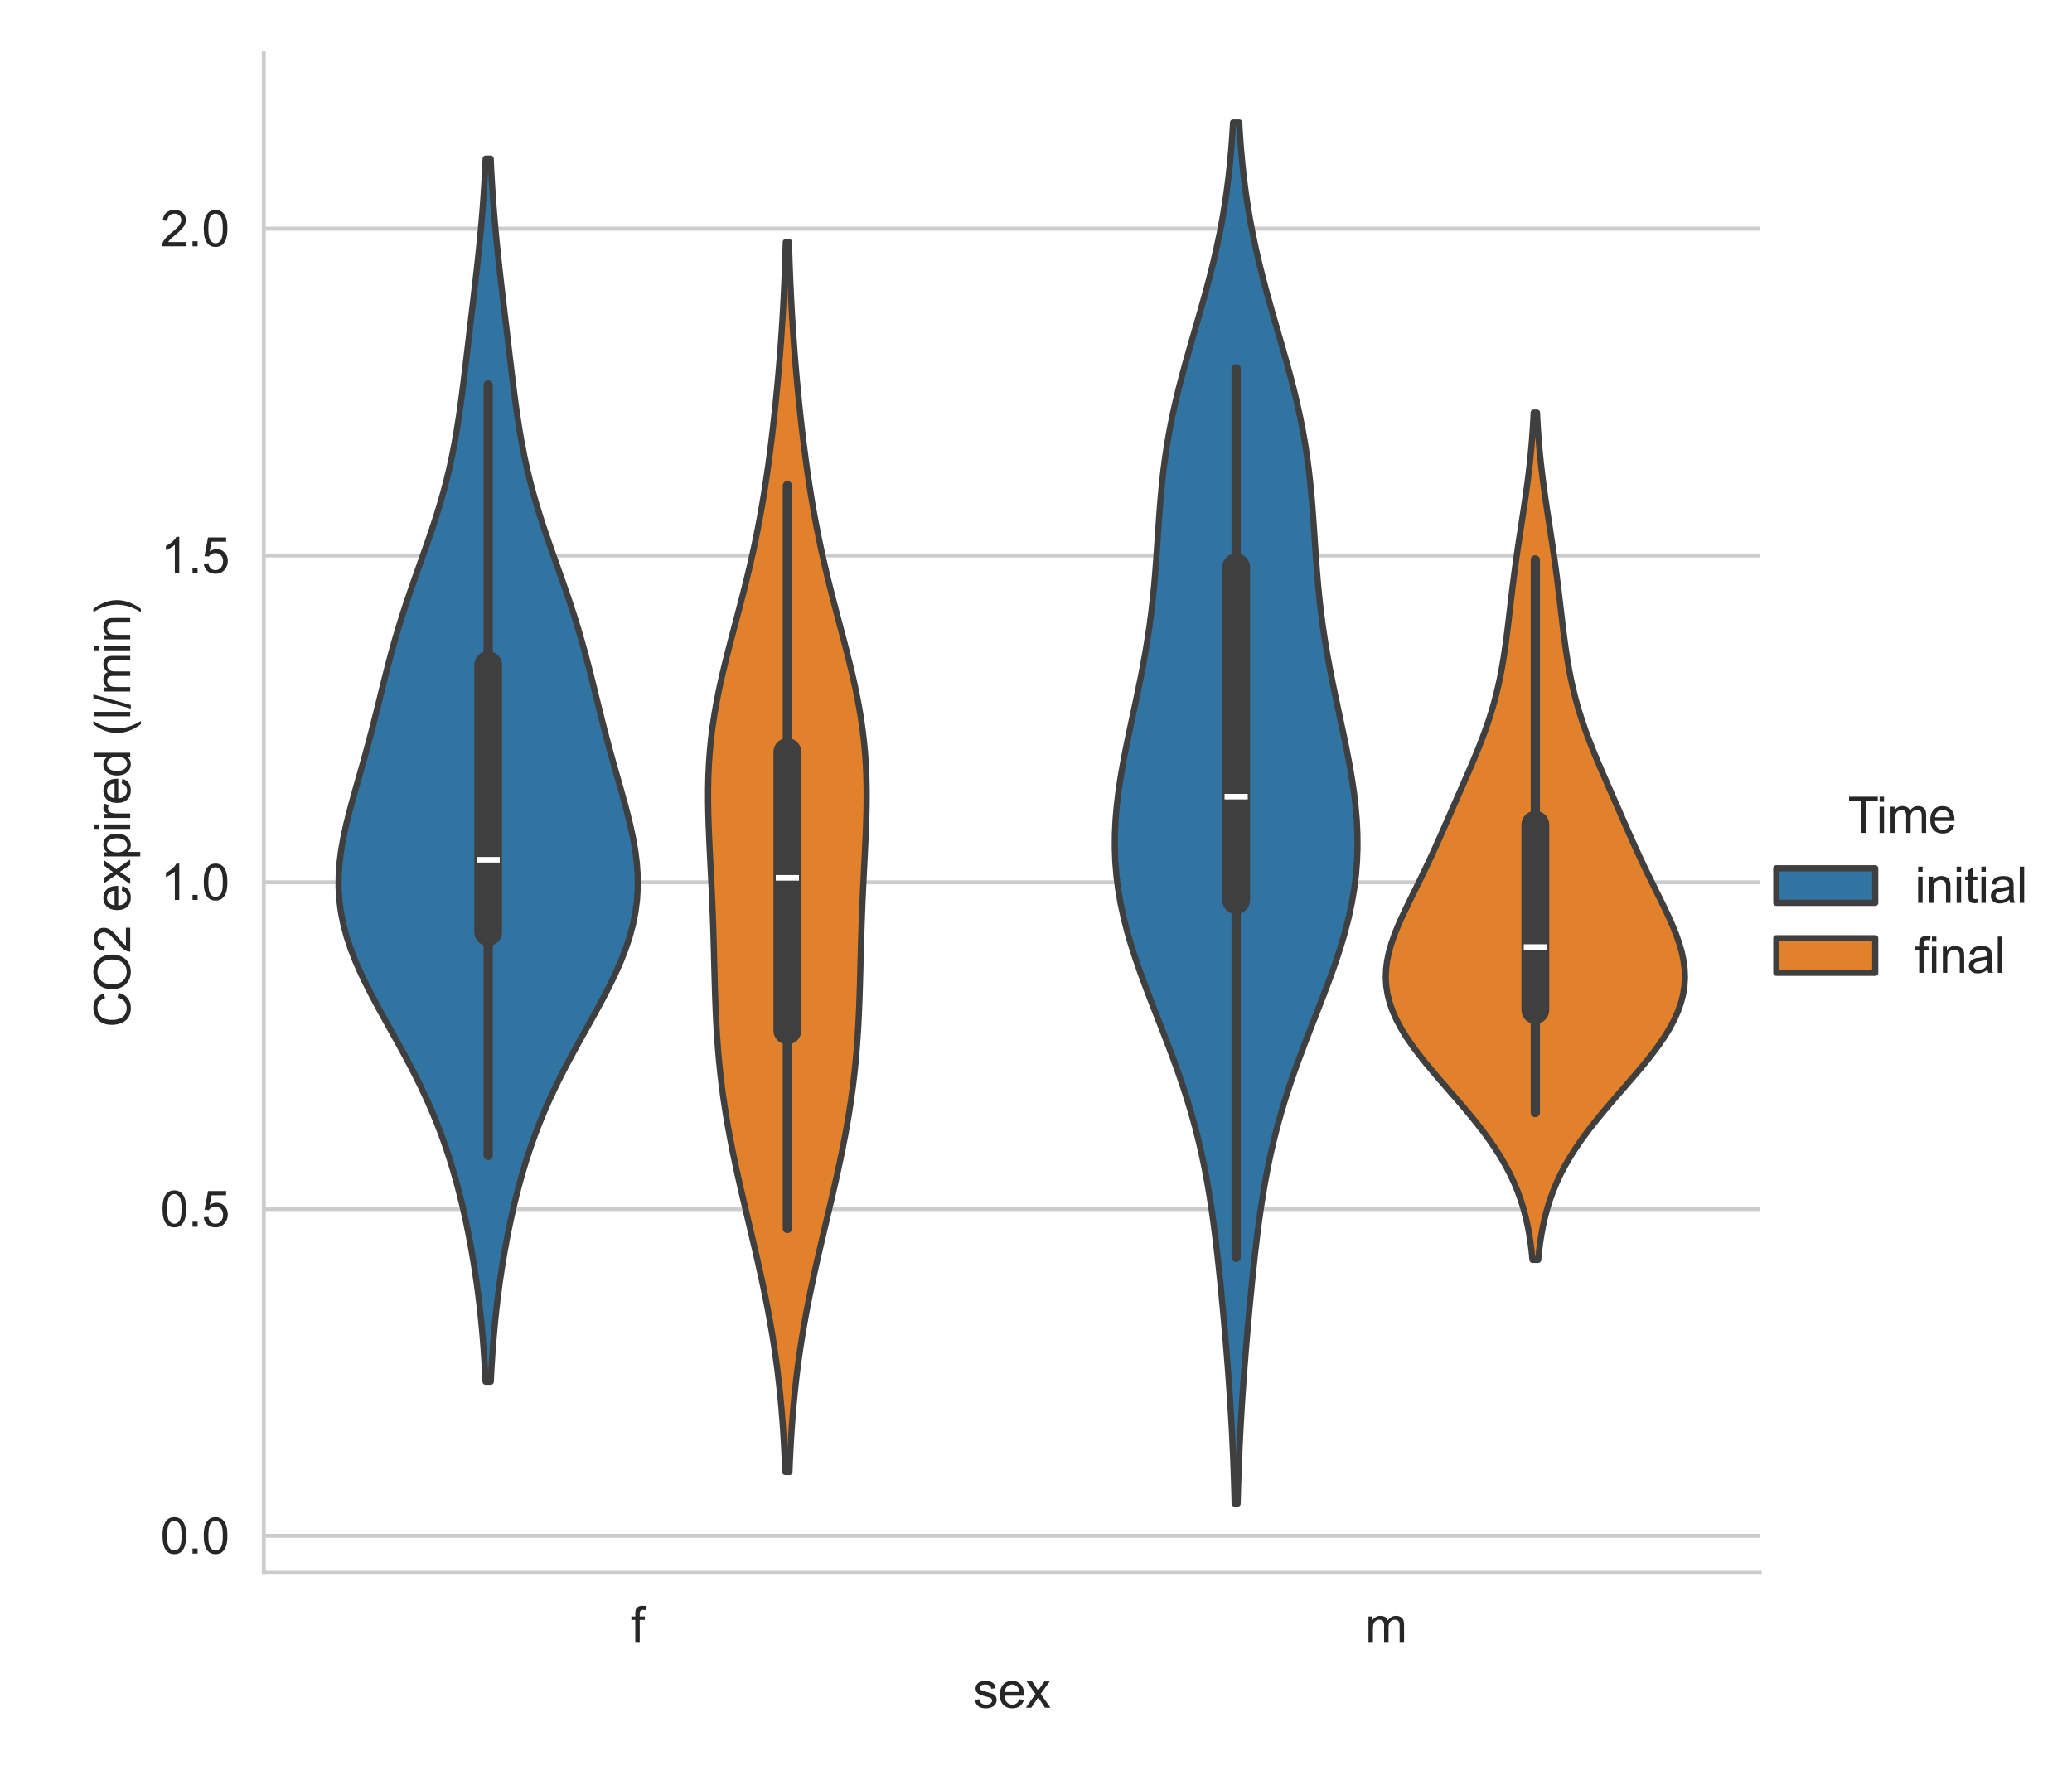 <?xml version="1.0" encoding="utf-8" standalone="no"?>
<!DOCTYPE svg PUBLIC "-//W3C//DTD SVG 1.1//EN"
  "http://www.w3.org/Graphics/SVG/1.1/DTD/svg11.dtd">
<svg xmlns:xlink="http://www.w3.org/1999/xlink" width="418.95pt" height="360pt" viewBox="0 0 418.95 360" xmlns="http://www.w3.org/2000/svg" version="1.1">
 <defs>
  <style type="text/css">*{stroke-linejoin: round; stroke-linecap: butt}</style>
 </defs>
 <g id="figure_1">
  <g id="patch_1">
   <path d="M 0 360 
L 418.95 360 
L 418.95 0 
L 0 0 
z
" style="fill: #ffffff"/>
  </g>
  <g id="axes_1">
   <g id="patch_2">
    <path d="M 53.335 318.04 
L 355.81 318.04 
L 355.81 10.8 
L 53.335 10.8 
z
" style="fill: #ffffff"/>
   </g>
   <g id="matplotlib.axis_1">
    <g id="xtick_1">
     <g id="text_1">
      <!-- f -->
      <g style="fill: #262626" transform="translate(127.565 332.198) scale(0.1 -0.1)">
       <defs>
        <path id="ArialMT-66" d="M 556 0 
L 556 2881 
L 59 2881 
L 59 3319 
L 556 3319 
L 556 3672 
Q 556 4006 616 4169 
Q 697 4388 901 4523 
Q 1106 4659 1475 4659 
Q 1713 4659 2000 4603 
L 1916 4113 
Q 1741 4144 1584 4144 
Q 1328 4144 1222 4034 
Q 1116 3925 1116 3625 
L 1116 3319 
L 1763 3319 
L 1763 2881 
L 1116 2881 
L 1116 0 
L 556 0 
z
" transform="scale(0.016)"/>
       </defs>
       <use xlink:href="#ArialMT-66"/>
      </g>
     </g>
    </g>
    <g id="xtick_2">
     <g id="text_2">
      <!-- m -->
      <g style="fill: #262626" transform="translate(276.027 332.198) scale(0.1 -0.1)">
       <defs>
        <path id="ArialMT-6d" d="M 422 0 
L 422 3319 
L 925 3319 
L 925 2853 
Q 1081 3097 1340 3245 
Q 1600 3394 1931 3394 
Q 2300 3394 2536 3241 
Q 2772 3088 2869 2813 
Q 3263 3394 3894 3394 
Q 4388 3394 4653 3120 
Q 4919 2847 4919 2278 
L 4919 0 
L 4359 0 
L 4359 2091 
Q 4359 2428 4304 2576 
Q 4250 2725 4106 2815 
Q 3963 2906 3769 2906 
Q 3419 2906 3187 2673 
Q 2956 2441 2956 1928 
L 2956 0 
L 2394 0 
L 2394 2156 
Q 2394 2531 2256 2718 
Q 2119 2906 1806 2906 
Q 1569 2906 1367 2781 
Q 1166 2656 1075 2415 
Q 984 2175 984 1722 
L 984 0 
L 422 0 
z
" transform="scale(0.016)"/>
       </defs>
       <use xlink:href="#ArialMT-6d"/>
      </g>
     </g>
    </g>
    <g id="text_3">
     <!-- sex -->
     <g style="fill: #262626" transform="translate(196.792 345.343) scale(0.1 -0.1)">
      <defs>
       <path id="ArialMT-73" d="M 197 991 
L 753 1078 
Q 800 744 1014 566 
Q 1228 388 1613 388 
Q 2000 388 2187 545 
Q 2375 703 2375 916 
Q 2375 1106 2209 1216 
Q 2094 1291 1634 1406 
Q 1016 1563 777 1677 
Q 538 1791 414 1992 
Q 291 2194 291 2438 
Q 291 2659 392 2848 
Q 494 3038 669 3163 
Q 800 3259 1026 3326 
Q 1253 3394 1513 3394 
Q 1903 3394 2198 3281 
Q 2494 3169 2634 2976 
Q 2775 2784 2828 2463 
L 2278 2388 
Q 2241 2644 2061 2787 
Q 1881 2931 1553 2931 
Q 1166 2931 1000 2803 
Q 834 2675 834 2503 
Q 834 2394 903 2306 
Q 972 2216 1119 2156 
Q 1203 2125 1616 2013 
Q 2213 1853 2448 1751 
Q 2684 1650 2818 1456 
Q 2953 1263 2953 975 
Q 2953 694 2789 445 
Q 2625 197 2315 61 
Q 2006 -75 1616 -75 
Q 969 -75 630 194 
Q 291 463 197 991 
z
" transform="scale(0.016)"/>
       <path id="ArialMT-65" d="M 2694 1069 
L 3275 997 
Q 3138 488 2766 206 
Q 2394 -75 1816 -75 
Q 1088 -75 661 373 
Q 234 822 234 1631 
Q 234 2469 665 2931 
Q 1097 3394 1784 3394 
Q 2450 3394 2872 2941 
Q 3294 2488 3294 1666 
Q 3294 1616 3291 1516 
L 816 1516 
Q 847 969 1125 678 
Q 1403 388 1819 388 
Q 2128 388 2347 550 
Q 2566 713 2694 1069 
z
M 847 1978 
L 2700 1978 
Q 2663 2397 2488 2606 
Q 2219 2931 1791 2931 
Q 1403 2931 1139 2672 
Q 875 2413 847 1978 
z
" transform="scale(0.016)"/>
       <path id="ArialMT-78" d="M 47 0 
L 1259 1725 
L 138 3319 
L 841 3319 
L 1350 2541 
Q 1494 2319 1581 2169 
Q 1719 2375 1834 2534 
L 2394 3319 
L 3066 3319 
L 1919 1756 
L 3153 0 
L 2463 0 
L 1781 1031 
L 1600 1309 
L 728 0 
L 47 0 
z
" transform="scale(0.016)"/>
      </defs>
      <use xlink:href="#ArialMT-73"/>
      <use xlink:href="#ArialMT-65" x="50"/>
      <use xlink:href="#ArialMT-78" x="105.615"/>
     </g>
    </g>
   </g>
   <g id="matplotlib.axis_2">
    <g id="ytick_1">
     <g id="line2d_1">
      <path d="M 53.335 310.595 
L 355.81 310.595 
" clip-path="url(#p0c98fcff8d)" style="fill: none; stroke: #cccccc; stroke-width: 0.8; stroke-linecap: round"/>
     </g>
     <g id="text_4">
      <!-- 0.0 -->
      <g style="fill: #262626" transform="translate(32.435 314.174) scale(0.1 -0.1)">
       <defs>
        <path id="ArialMT-30" d="M 266 2259 
Q 266 3072 433 3567 
Q 600 4063 929 4331 
Q 1259 4600 1759 4600 
Q 2128 4600 2406 4451 
Q 2684 4303 2865 4023 
Q 3047 3744 3150 3342 
Q 3253 2941 3253 2259 
Q 3253 1453 3087 958 
Q 2922 463 2592 192 
Q 2263 -78 1759 -78 
Q 1097 -78 719 397 
Q 266 969 266 2259 
z
M 844 2259 
Q 844 1131 1108 757 
Q 1372 384 1759 384 
Q 2147 384 2411 759 
Q 2675 1134 2675 2259 
Q 2675 3391 2411 3762 
Q 2147 4134 1753 4134 
Q 1366 4134 1134 3806 
Q 844 3388 844 2259 
z
" transform="scale(0.016)"/>
        <path id="ArialMT-2e" d="M 581 0 
L 581 641 
L 1222 641 
L 1222 0 
L 581 0 
z
" transform="scale(0.016)"/>
       </defs>
       <use xlink:href="#ArialMT-30"/>
       <use xlink:href="#ArialMT-2e" x="55.615"/>
       <use xlink:href="#ArialMT-30" x="83.398"/>
      </g>
     </g>
    </g>
    <g id="ytick_2">
     <g id="line2d_2">
      <path d="M 53.335 244.506 
L 355.81 244.506 
" clip-path="url(#p0c98fcff8d)" style="fill: none; stroke: #cccccc; stroke-width: 0.8; stroke-linecap: round"/>
     </g>
     <g id="text_5">
      <!-- 0.5 -->
      <g style="fill: #262626" transform="translate(32.435 248.085) scale(0.1 -0.1)">
       <defs>
        <path id="ArialMT-35" d="M 266 1200 
L 856 1250 
Q 922 819 1161 601 
Q 1400 384 1738 384 
Q 2144 384 2425 690 
Q 2706 997 2706 1503 
Q 2706 1984 2436 2262 
Q 2166 2541 1728 2541 
Q 1456 2541 1237 2417 
Q 1019 2294 894 2097 
L 366 2166 
L 809 4519 
L 3088 4519 
L 3088 3981 
L 1259 3981 
L 1013 2750 
Q 1425 3038 1878 3038 
Q 2478 3038 2890 2622 
Q 3303 2206 3303 1553 
Q 3303 931 2941 478 
Q 2500 -78 1738 -78 
Q 1113 -78 717 272 
Q 322 622 266 1200 
z
" transform="scale(0.016)"/>
       </defs>
       <use xlink:href="#ArialMT-30"/>
       <use xlink:href="#ArialMT-2e" x="55.615"/>
       <use xlink:href="#ArialMT-35" x="83.398"/>
      </g>
     </g>
    </g>
    <g id="ytick_3">
     <g id="line2d_3">
      <path d="M 53.335 178.417 
L 355.81 178.417 
" clip-path="url(#p0c98fcff8d)" style="fill: none; stroke: #cccccc; stroke-width: 0.8; stroke-linecap: round"/>
     </g>
     <g id="text_6">
      <!-- 1.0 -->
      <g style="fill: #262626" transform="translate(32.435 181.996) scale(0.1 -0.1)">
       <defs>
        <path id="ArialMT-31" d="M 2384 0 
L 1822 0 
L 1822 3584 
Q 1619 3391 1289 3197 
Q 959 3003 697 2906 
L 697 3450 
Q 1169 3672 1522 3987 
Q 1875 4303 2022 4600 
L 2384 4600 
L 2384 0 
z
" transform="scale(0.016)"/>
       </defs>
       <use xlink:href="#ArialMT-31"/>
       <use xlink:href="#ArialMT-2e" x="55.615"/>
       <use xlink:href="#ArialMT-30" x="83.398"/>
      </g>
     </g>
    </g>
    <g id="ytick_4">
     <g id="line2d_4">
      <path d="M 53.335 112.329 
L 355.81 112.329 
" clip-path="url(#p0c98fcff8d)" style="fill: none; stroke: #cccccc; stroke-width: 0.8; stroke-linecap: round"/>
     </g>
     <g id="text_7">
      <!-- 1.5 -->
      <g style="fill: #262626" transform="translate(32.435 115.907) scale(0.1 -0.1)">
       <use xlink:href="#ArialMT-31"/>
       <use xlink:href="#ArialMT-2e" x="55.615"/>
       <use xlink:href="#ArialMT-35" x="83.398"/>
      </g>
     </g>
    </g>
    <g id="ytick_5">
     <g id="line2d_5">
      <path d="M 53.335 46.24 
L 355.81 46.24 
" clip-path="url(#p0c98fcff8d)" style="fill: none; stroke: #cccccc; stroke-width: 0.8; stroke-linecap: round"/>
     </g>
     <g id="text_8">
      <!-- 2.0 -->
      <g style="fill: #262626" transform="translate(32.435 49.819) scale(0.1 -0.1)">
       <defs>
        <path id="ArialMT-32" d="M 3222 541 
L 3222 0 
L 194 0 
Q 188 203 259 391 
Q 375 700 629 1000 
Q 884 1300 1366 1694 
Q 2113 2306 2375 2664 
Q 2638 3022 2638 3341 
Q 2638 3675 2398 3904 
Q 2159 4134 1775 4134 
Q 1369 4134 1125 3890 
Q 881 3647 878 3216 
L 300 3275 
Q 359 3922 746 4261 
Q 1134 4600 1788 4600 
Q 2447 4600 2831 4234 
Q 3216 3869 3216 3328 
Q 3216 3053 3103 2787 
Q 2991 2522 2730 2228 
Q 2469 1934 1863 1422 
Q 1356 997 1212 845 
Q 1069 694 975 541 
L 3222 541 
z
" transform="scale(0.016)"/>
       </defs>
       <use xlink:href="#ArialMT-32"/>
       <use xlink:href="#ArialMT-2e" x="55.615"/>
       <use xlink:href="#ArialMT-30" x="83.398"/>
      </g>
     </g>
    </g>
    <g id="text_9">
     <!-- CO2 expired (l/min) -->
     <g style="fill: #262626" transform="translate(26.33 207.762) rotate(-90) scale(0.1 -0.1)">
      <defs>
       <path id="ArialMT-43" d="M 3763 1606 
L 4369 1453 
Q 4178 706 3683 314 
Q 3188 -78 2472 -78 
Q 1731 -78 1267 223 
Q 803 525 561 1097 
Q 319 1669 319 2325 
Q 319 3041 592 3573 
Q 866 4106 1370 4382 
Q 1875 4659 2481 4659 
Q 3169 4659 3637 4309 
Q 4106 3959 4291 3325 
L 3694 3184 
Q 3534 3684 3231 3912 
Q 2928 4141 2469 4141 
Q 1941 4141 1586 3887 
Q 1231 3634 1087 3207 
Q 944 2781 944 2328 
Q 944 1744 1114 1308 
Q 1284 872 1643 656 
Q 2003 441 2422 441 
Q 2931 441 3284 734 
Q 3638 1028 3763 1606 
z
" transform="scale(0.016)"/>
       <path id="ArialMT-4f" d="M 309 2231 
Q 309 3372 921 4017 
Q 1534 4663 2503 4663 
Q 3138 4663 3647 4359 
Q 4156 4056 4423 3514 
Q 4691 2972 4691 2284 
Q 4691 1588 4409 1038 
Q 4128 488 3612 205 
Q 3097 -78 2500 -78 
Q 1853 -78 1343 234 
Q 834 547 571 1087 
Q 309 1628 309 2231 
z
M 934 2222 
Q 934 1394 1379 917 
Q 1825 441 2497 441 
Q 3181 441 3623 922 
Q 4066 1403 4066 2288 
Q 4066 2847 3877 3264 
Q 3688 3681 3323 3911 
Q 2959 4141 2506 4141 
Q 1863 4141 1398 3698 
Q 934 3256 934 2222 
z
" transform="scale(0.016)"/>
       <path id="ArialMT-20" transform="scale(0.016)"/>
       <path id="ArialMT-70" d="M 422 -1272 
L 422 3319 
L 934 3319 
L 934 2888 
Q 1116 3141 1344 3267 
Q 1572 3394 1897 3394 
Q 2322 3394 2647 3175 
Q 2972 2956 3137 2557 
Q 3303 2159 3303 1684 
Q 3303 1175 3120 767 
Q 2938 359 2589 142 
Q 2241 -75 1856 -75 
Q 1575 -75 1351 44 
Q 1128 163 984 344 
L 984 -1272 
L 422 -1272 
z
M 931 1641 
Q 931 1000 1190 694 
Q 1450 388 1819 388 
Q 2194 388 2461 705 
Q 2728 1022 2728 1688 
Q 2728 2322 2467 2637 
Q 2206 2953 1844 2953 
Q 1484 2953 1207 2617 
Q 931 2281 931 1641 
z
" transform="scale(0.016)"/>
       <path id="ArialMT-69" d="M 425 3934 
L 425 4581 
L 988 4581 
L 988 3934 
L 425 3934 
z
M 425 0 
L 425 3319 
L 988 3319 
L 988 0 
L 425 0 
z
" transform="scale(0.016)"/>
       <path id="ArialMT-72" d="M 416 0 
L 416 3319 
L 922 3319 
L 922 2816 
Q 1116 3169 1280 3281 
Q 1444 3394 1641 3394 
Q 1925 3394 2219 3213 
L 2025 2691 
Q 1819 2813 1613 2813 
Q 1428 2813 1281 2702 
Q 1134 2591 1072 2394 
Q 978 2094 978 1738 
L 978 0 
L 416 0 
z
" transform="scale(0.016)"/>
       <path id="ArialMT-64" d="M 2575 0 
L 2575 419 
Q 2259 -75 1647 -75 
Q 1250 -75 917 144 
Q 584 363 401 755 
Q 219 1147 219 1656 
Q 219 2153 384 2558 
Q 550 2963 881 3178 
Q 1213 3394 1622 3394 
Q 1922 3394 2156 3267 
Q 2391 3141 2538 2938 
L 2538 4581 
L 3097 4581 
L 3097 0 
L 2575 0 
z
M 797 1656 
Q 797 1019 1065 703 
Q 1334 388 1700 388 
Q 2069 388 2326 689 
Q 2584 991 2584 1609 
Q 2584 2291 2321 2609 
Q 2059 2928 1675 2928 
Q 1300 2928 1048 2622 
Q 797 2316 797 1656 
z
" transform="scale(0.016)"/>
       <path id="ArialMT-28" d="M 1497 -1347 
Q 1031 -759 709 28 
Q 388 816 388 1659 
Q 388 2403 628 3084 
Q 909 3875 1497 4659 
L 1900 4659 
Q 1522 4009 1400 3731 
Q 1209 3300 1100 2831 
Q 966 2247 966 1656 
Q 966 153 1900 -1347 
L 1497 -1347 
z
" transform="scale(0.016)"/>
       <path id="ArialMT-6c" d="M 409 0 
L 409 4581 
L 972 4581 
L 972 0 
L 409 0 
z
" transform="scale(0.016)"/>
       <path id="ArialMT-2f" d="M 0 -78 
L 1328 4659 
L 1778 4659 
L 453 -78 
L 0 -78 
z
" transform="scale(0.016)"/>
       <path id="ArialMT-6e" d="M 422 0 
L 422 3319 
L 928 3319 
L 928 2847 
Q 1294 3394 1984 3394 
Q 2284 3394 2536 3286 
Q 2788 3178 2913 3003 
Q 3038 2828 3088 2588 
Q 3119 2431 3119 2041 
L 3119 0 
L 2556 0 
L 2556 2019 
Q 2556 2363 2490 2533 
Q 2425 2703 2258 2804 
Q 2091 2906 1866 2906 
Q 1506 2906 1245 2678 
Q 984 2450 984 1813 
L 984 0 
L 422 0 
z
" transform="scale(0.016)"/>
       <path id="ArialMT-29" d="M 791 -1347 
L 388 -1347 
Q 1322 153 1322 1656 
Q 1322 2244 1188 2822 
Q 1081 3291 891 3722 
Q 769 4003 388 4659 
L 791 4659 
Q 1378 3875 1659 3084 
Q 1900 2403 1900 1659 
Q 1900 816 1576 28 
Q 1253 -759 791 -1347 
z
" transform="scale(0.016)"/>
      </defs>
      <use xlink:href="#ArialMT-43"/>
      <use xlink:href="#ArialMT-4f" x="72.217"/>
      <use xlink:href="#ArialMT-32" x="150"/>
      <use xlink:href="#ArialMT-20" x="205.615"/>
      <use xlink:href="#ArialMT-65" x="233.398"/>
      <use xlink:href="#ArialMT-78" x="289.014"/>
      <use xlink:href="#ArialMT-70" x="339.014"/>
      <use xlink:href="#ArialMT-69" x="394.629"/>
      <use xlink:href="#ArialMT-72" x="416.846"/>
      <use xlink:href="#ArialMT-65" x="450.146"/>
      <use xlink:href="#ArialMT-64" x="505.762"/>
      <use xlink:href="#ArialMT-20" x="561.377"/>
      <use xlink:href="#ArialMT-28" x="589.16"/>
      <use xlink:href="#ArialMT-6c" x="622.461"/>
      <use xlink:href="#ArialMT-2f" x="644.678"/>
      <use xlink:href="#ArialMT-6d" x="672.461"/>
      <use xlink:href="#ArialMT-69" x="755.762"/>
      <use xlink:href="#ArialMT-6e" x="777.979"/>
      <use xlink:href="#ArialMT-29" x="833.594"/>
     </g>
    </g>
   </g>
   <g id="PolyCollection_1">
    <defs>
     <path id="m821f6e58e1" d="M 99.233 -80.582 
L 98.18 -80.582 
L 98.05 -83.08 
L 97.896 -85.579 
L 97.717 -88.077 
L 97.511 -90.575 
L 97.275 -93.074 
L 97.008 -95.572 
L 96.71 -98.071 
L 96.378 -100.569 
L 96.013 -103.067 
L 95.613 -105.566 
L 95.178 -108.064 
L 94.705 -110.563 
L 94.193 -113.061 
L 93.64 -115.56 
L 93.042 -118.058 
L 92.395 -120.556 
L 91.695 -123.055 
L 90.936 -125.553 
L 90.114 -128.052 
L 89.225 -130.55 
L 88.264 -133.049 
L 87.228 -135.547 
L 86.119 -138.045 
L 84.938 -140.544 
L 83.69 -143.042 
L 82.384 -145.541 
L 81.032 -148.039 
L 79.65 -150.537 
L 78.256 -153.036 
L 76.872 -155.534 
L 75.521 -158.033 
L 74.227 -160.531 
L 73.016 -163.03 
L 71.91 -165.528 
L 70.933 -168.026 
L 70.101 -170.525 
L 69.431 -173.023 
L 68.931 -175.522 
L 68.608 -178.02 
L 68.458 -180.519 
L 68.478 -183.017 
L 68.653 -185.515 
L 68.97 -188.014 
L 69.407 -190.512 
L 69.944 -193.011 
L 70.556 -195.509 
L 71.222 -198.007 
L 71.918 -200.506 
L 72.627 -203.004 
L 73.333 -205.503 
L 74.026 -208.001 
L 74.698 -210.5 
L 75.348 -212.998 
L 75.978 -215.496 
L 76.595 -217.995 
L 77.208 -220.493 
L 77.826 -222.992 
L 78.46 -225.49 
L 79.12 -227.989 
L 79.814 -230.487 
L 80.546 -232.985 
L 81.319 -235.484 
L 82.131 -237.982 
L 82.977 -240.481 
L 83.848 -242.979 
L 84.733 -245.477 
L 85.62 -247.976 
L 86.496 -250.474 
L 87.348 -252.973 
L 88.163 -255.471 
L 88.932 -257.97 
L 89.647 -260.468 
L 90.303 -262.966 
L 90.9 -265.465 
L 91.437 -267.963 
L 91.92 -270.462 
L 92.353 -272.96 
L 92.745 -275.459 
L 93.102 -277.957 
L 93.434 -280.455 
L 93.748 -282.954 
L 94.05 -285.452 
L 94.347 -287.951 
L 94.641 -290.449 
L 94.936 -292.947 
L 95.232 -295.446 
L 95.528 -297.944 
L 95.822 -300.443 
L 96.112 -302.941 
L 96.395 -305.44 
L 96.667 -307.938 
L 96.926 -310.436 
L 97.168 -312.935 
L 97.391 -315.433 
L 97.595 -317.932 
L 97.777 -320.43 
L 97.939 -322.929 
L 98.079 -325.427 
L 98.2 -327.925 
L 99.212 -327.925 
L 99.212 -327.925 
L 99.333 -325.427 
L 99.473 -322.929 
L 99.635 -320.43 
L 99.817 -317.932 
L 100.021 -315.433 
L 100.244 -312.935 
L 100.486 -310.436 
L 100.745 -307.938 
L 101.017 -305.44 
L 101.3 -302.941 
L 101.59 -300.443 
L 101.884 -297.944 
L 102.18 -295.446 
L 102.476 -292.947 
L 102.771 -290.449 
L 103.065 -287.951 
L 103.362 -285.452 
L 103.664 -282.954 
L 103.978 -280.455 
L 104.31 -277.957 
L 104.667 -275.459 
L 105.059 -272.96 
L 105.492 -270.462 
L 105.975 -267.963 
L 106.512 -265.465 
L 107.109 -262.966 
L 107.765 -260.468 
L 108.48 -257.97 
L 109.249 -255.471 
L 110.064 -252.973 
L 110.916 -250.474 
L 111.792 -247.976 
L 112.679 -245.477 
L 113.564 -242.979 
L 114.435 -240.481 
L 115.281 -237.982 
L 116.093 -235.484 
L 116.866 -232.985 
L 117.598 -230.487 
L 118.292 -227.989 
L 118.952 -225.49 
L 119.586 -222.992 
L 120.204 -220.493 
L 120.817 -217.995 
L 121.434 -215.496 
L 122.064 -212.998 
L 122.714 -210.5 
L 123.386 -208.001 
L 124.079 -205.503 
L 124.785 -203.004 
L 125.494 -200.506 
L 126.19 -198.007 
L 126.856 -195.509 
L 127.468 -193.011 
L 128.005 -190.512 
L 128.442 -188.014 
L 128.759 -185.515 
L 128.935 -183.017 
L 128.954 -180.519 
L 128.804 -178.02 
L 128.481 -175.522 
L 127.981 -173.023 
L 127.311 -170.525 
L 126.48 -168.026 
L 125.502 -165.528 
L 124.396 -163.03 
L 123.185 -160.531 
L 121.891 -158.033 
L 120.54 -155.534 
L 119.156 -153.036 
L 117.762 -150.537 
L 116.38 -148.039 
L 115.028 -145.541 
L 113.722 -143.042 
L 112.474 -140.544 
L 111.293 -138.045 
L 110.184 -135.547 
L 109.149 -133.049 
L 108.187 -130.55 
L 107.298 -128.052 
L 106.476 -125.553 
L 105.717 -123.055 
L 105.017 -120.556 
L 104.37 -118.058 
L 103.772 -115.56 
L 103.219 -113.061 
L 102.707 -110.563 
L 102.234 -108.064 
L 101.799 -105.566 
L 101.399 -103.067 
L 101.034 -100.569 
L 100.702 -98.071 
L 100.404 -95.572 
L 100.137 -93.074 
L 99.901 -90.575 
L 99.695 -88.077 
L 99.516 -85.579 
L 99.362 -83.08 
L 99.233 -80.582 
z
" style="stroke: #3f3f3f; stroke-width: 1.25"/>
    </defs>
    <g clip-path="url(#p0c98fcff8d)">
     <use xlink:href="#m821f6e58e1" x="0" y="360" style="fill: #3274a1; stroke: #3f3f3f; stroke-width: 1.25"/>
    </g>
   </g>
   <g id="PolyCollection_2">
    <defs>
     <path id="mc5b385af6f" d="M 159.622 -62.323 
L 158.78 -62.323 
L 158.676 -64.836 
L 158.552 -67.348 
L 158.405 -69.86 
L 158.233 -72.373 
L 158.034 -74.885 
L 157.805 -77.398 
L 157.546 -79.91 
L 157.253 -82.422 
L 156.928 -84.935 
L 156.568 -87.447 
L 156.174 -89.959 
L 155.747 -92.472 
L 155.288 -94.984 
L 154.799 -97.497 
L 154.283 -100.009 
L 153.743 -102.521 
L 153.183 -105.034 
L 152.607 -107.546 
L 152.021 -110.059 
L 151.428 -112.571 
L 150.835 -115.083 
L 150.246 -117.596 
L 149.668 -120.108 
L 149.105 -122.62 
L 148.562 -125.133 
L 148.045 -127.645 
L 147.557 -130.158 
L 147.102 -132.67 
L 146.684 -135.182 
L 146.304 -137.695 
L 145.964 -140.207 
L 145.665 -142.72 
L 145.405 -145.232 
L 145.185 -147.744 
L 145.001 -150.257 
L 144.849 -152.769 
L 144.726 -155.281 
L 144.626 -157.794 
L 144.543 -160.306 
L 144.472 -162.819 
L 144.407 -165.331 
L 144.342 -167.843 
L 144.272 -170.356 
L 144.193 -172.868 
L 144.103 -175.381 
L 144.001 -177.893 
L 143.887 -180.405 
L 143.764 -182.918 
L 143.636 -185.43 
L 143.509 -187.942 
L 143.39 -190.455 
L 143.288 -192.967 
L 143.212 -195.48 
L 143.17 -197.992 
L 143.173 -200.504 
L 143.228 -203.017 
L 143.341 -205.529 
L 143.519 -208.041 
L 143.763 -210.554 
L 144.076 -213.066 
L 144.455 -215.579 
L 144.898 -218.091 
L 145.399 -220.603 
L 145.951 -223.116 
L 146.544 -225.628 
L 147.17 -228.141 
L 147.818 -230.653 
L 148.478 -233.165 
L 149.141 -235.678 
L 149.797 -238.19 
L 150.439 -240.702 
L 151.06 -243.215 
L 151.656 -245.727 
L 152.222 -248.24 
L 152.757 -250.752 
L 153.259 -253.264 
L 153.729 -255.777 
L 154.169 -258.289 
L 154.579 -260.802 
L 154.962 -263.314 
L 155.321 -265.826 
L 155.658 -268.339 
L 155.974 -270.851 
L 156.272 -273.363 
L 156.552 -275.876 
L 156.817 -278.388 
L 157.066 -280.901 
L 157.299 -283.413 
L 157.518 -285.925 
L 157.721 -288.438 
L 157.91 -290.95 
L 158.082 -293.463 
L 158.24 -295.975 
L 158.382 -298.487 
L 158.509 -301 
L 158.621 -303.512 
L 158.72 -306.024 
L 158.805 -308.537 
L 158.879 -311.049 
L 159.524 -311.049 
L 159.524 -311.049 
L 159.597 -308.537 
L 159.683 -306.024 
L 159.781 -303.512 
L 159.894 -301 
L 160.021 -298.487 
L 160.163 -295.975 
L 160.32 -293.463 
L 160.493 -290.95 
L 160.681 -288.438 
L 160.884 -285.925 
L 161.103 -283.413 
L 161.337 -280.901 
L 161.586 -278.388 
L 161.85 -275.876 
L 162.131 -273.363 
L 162.428 -270.851 
L 162.745 -268.339 
L 163.081 -265.826 
L 163.44 -263.314 
L 163.823 -260.802 
L 164.234 -258.289 
L 164.673 -255.777 
L 165.144 -253.264 
L 165.646 -250.752 
L 166.181 -248.24 
L 166.747 -245.727 
L 167.342 -243.215 
L 167.963 -240.702 
L 168.605 -238.19 
L 169.262 -235.678 
L 169.924 -233.165 
L 170.585 -230.653 
L 171.233 -228.141 
L 171.858 -225.628 
L 172.452 -223.116 
L 173.003 -220.603 
L 173.504 -218.091 
L 173.947 -215.579 
L 174.327 -213.066 
L 174.639 -210.554 
L 174.884 -208.041 
L 175.061 -205.529 
L 175.175 -203.017 
L 175.229 -200.504 
L 175.232 -197.992 
L 175.191 -195.48 
L 175.114 -192.967 
L 175.012 -190.455 
L 174.894 -187.942 
L 174.767 -185.43 
L 174.639 -182.918 
L 174.516 -180.405 
L 174.402 -177.893 
L 174.299 -175.381 
L 174.209 -172.868 
L 174.131 -170.356 
L 174.061 -167.843 
L 173.996 -165.331 
L 173.93 -162.819 
L 173.859 -160.306 
L 173.777 -157.794 
L 173.677 -155.281 
L 173.553 -152.769 
L 173.402 -150.257 
L 173.217 -147.744 
L 172.997 -145.232 
L 172.738 -142.72 
L 172.439 -140.207 
L 172.099 -137.695 
L 171.719 -135.182 
L 171.3 -132.67 
L 170.845 -130.158 
L 170.357 -127.645 
L 169.84 -125.133 
L 169.297 -122.62 
L 168.734 -120.108 
L 168.156 -117.596 
L 167.568 -115.083 
L 166.974 -112.571 
L 166.382 -110.059 
L 165.795 -107.546 
L 165.219 -105.034 
L 164.659 -102.521 
L 164.119 -100.009 
L 163.603 -97.497 
L 163.115 -94.984 
L 162.656 -92.472 
L 162.229 -89.959 
L 161.835 -87.447 
L 161.475 -84.935 
L 161.149 -82.422 
L 160.857 -79.91 
L 160.597 -77.398 
L 160.369 -74.885 
L 160.17 -72.373 
L 159.998 -69.86 
L 159.851 -67.348 
L 159.726 -64.836 
L 159.622 -62.323 
z
" style="stroke: #3f3f3f; stroke-width: 1.25"/>
    </defs>
    <g clip-path="url(#p0c98fcff8d)">
     <use xlink:href="#mc5b385af6f" x="0" y="360" style="fill: #e1812c; stroke: #3f3f3f; stroke-width: 1.25"/>
    </g>
   </g>
   <g id="PolyCollection_3">
    <defs>
     <path id="m39f285ed7d" d="M 250.244 -55.925 
L 249.644 -55.925 
L 249.568 -58.747 
L 249.478 -61.568 
L 249.373 -64.389 
L 249.253 -67.211 
L 249.116 -70.032 
L 248.964 -72.853 
L 248.795 -75.675 
L 248.611 -78.496 
L 248.413 -81.317 
L 248.202 -84.138 
L 247.978 -86.96 
L 247.744 -89.781 
L 247.499 -92.602 
L 247.244 -95.424 
L 246.978 -98.245 
L 246.7 -101.066 
L 246.408 -103.888 
L 246.099 -106.709 
L 245.768 -109.53 
L 245.411 -112.352 
L 245.02 -115.173 
L 244.591 -117.994 
L 244.116 -120.815 
L 243.589 -123.637 
L 243.004 -126.458 
L 242.357 -129.279 
L 241.643 -132.101 
L 240.862 -134.922 
L 240.014 -137.743 
L 239.102 -140.565 
L 238.131 -143.386 
L 237.109 -146.207 
L 236.046 -149.028 
L 234.956 -151.85 
L 233.853 -154.671 
L 232.753 -157.492 
L 231.673 -160.314 
L 230.633 -163.135 
L 229.648 -165.956 
L 228.737 -168.778 
L 227.914 -171.599 
L 227.193 -174.42 
L 226.586 -177.242 
L 226.1 -180.063 
L 225.74 -182.884 
L 225.509 -185.705 
L 225.405 -188.527 
L 225.423 -191.348 
L 225.558 -194.169 
L 225.799 -196.991 
L 226.135 -199.812 
L 226.552 -202.633 
L 227.037 -205.455 
L 227.575 -208.276 
L 228.15 -211.097 
L 228.746 -213.918 
L 229.35 -216.74 
L 229.948 -219.561 
L 230.526 -222.382 
L 231.074 -225.204 
L 231.583 -228.025 
L 232.047 -230.846 
L 232.462 -233.668 
L 232.826 -236.489 
L 233.141 -239.31 
L 233.412 -242.132 
L 233.646 -244.953 
L 233.852 -247.774 
L 234.043 -250.595 
L 234.231 -253.417 
L 234.43 -256.238 
L 234.653 -259.059 
L 234.913 -261.881 
L 235.22 -264.702 
L 235.585 -267.523 
L 236.014 -270.345 
L 236.509 -273.166 
L 237.071 -275.987 
L 237.697 -278.808 
L 238.382 -281.63 
L 239.116 -284.451 
L 239.889 -287.272 
L 240.69 -290.094 
L 241.504 -292.915 
L 242.318 -295.736 
L 243.121 -298.558 
L 243.899 -301.379 
L 244.641 -304.2 
L 245.34 -307.022 
L 245.989 -309.843 
L 246.581 -312.664 
L 247.116 -315.485 
L 247.591 -318.307 
L 248.007 -321.128 
L 248.368 -323.949 
L 248.675 -326.771 
L 248.934 -329.592 
L 249.149 -332.413 
L 249.326 -335.235 
L 250.562 -335.235 
L 250.562 -335.235 
L 250.739 -332.413 
L 250.954 -329.592 
L 251.213 -326.771 
L 251.52 -323.949 
L 251.881 -321.128 
L 252.297 -318.307 
L 252.772 -315.485 
L 253.306 -312.664 
L 253.899 -309.843 
L 254.547 -307.022 
L 255.247 -304.2 
L 255.989 -301.379 
L 256.767 -298.558 
L 257.57 -295.736 
L 258.384 -292.915 
L 259.198 -290.094 
L 259.998 -287.272 
L 260.772 -284.451 
L 261.506 -281.63 
L 262.19 -278.808 
L 262.817 -275.987 
L 263.379 -273.166 
L 263.874 -270.345 
L 264.303 -267.523 
L 264.668 -264.702 
L 264.975 -261.881 
L 265.235 -259.059 
L 265.458 -256.238 
L 265.657 -253.417 
L 265.845 -250.595 
L 266.036 -247.774 
L 266.242 -244.953 
L 266.476 -242.132 
L 266.747 -239.31 
L 267.062 -236.489 
L 267.426 -233.668 
L 267.841 -230.846 
L 268.305 -228.025 
L 268.814 -225.204 
L 269.362 -222.382 
L 269.94 -219.561 
L 270.538 -216.74 
L 271.142 -213.918 
L 271.738 -211.097 
L 272.313 -208.276 
L 272.851 -205.455 
L 273.336 -202.633 
L 273.753 -199.812 
L 274.089 -196.991 
L 274.33 -194.169 
L 274.464 -191.348 
L 274.483 -188.527 
L 274.379 -185.705 
L 274.148 -182.884 
L 273.788 -180.063 
L 273.302 -177.242 
L 272.695 -174.42 
L 271.974 -171.599 
L 271.151 -168.778 
L 270.24 -165.956 
L 269.255 -163.135 
L 268.215 -160.314 
L 267.135 -157.492 
L 266.035 -154.671 
L 264.932 -151.85 
L 263.842 -149.028 
L 262.779 -146.207 
L 261.757 -143.386 
L 260.786 -140.565 
L 259.874 -137.743 
L 259.026 -134.922 
L 258.245 -132.101 
L 257.531 -129.279 
L 256.884 -126.458 
L 256.299 -123.637 
L 255.772 -120.815 
L 255.297 -117.994 
L 254.868 -115.173 
L 254.477 -112.352 
L 254.12 -109.53 
L 253.789 -106.709 
L 253.48 -103.888 
L 253.188 -101.066 
L 252.91 -98.245 
L 252.644 -95.424 
L 252.389 -92.602 
L 252.144 -89.781 
L 251.91 -86.96 
L 251.686 -84.138 
L 251.475 -81.317 
L 251.276 -78.496 
L 251.093 -75.675 
L 250.924 -72.853 
L 250.772 -70.032 
L 250.635 -67.211 
L 250.515 -64.389 
L 250.41 -61.568 
L 250.32 -58.747 
L 250.244 -55.925 
z
" style="stroke: #3f3f3f; stroke-width: 1.25"/>
    </defs>
    <g clip-path="url(#p0c98fcff8d)">
     <use xlink:href="#m39f285ed7d" x="0" y="360" style="fill: #3274a1; stroke: #3f3f3f; stroke-width: 1.25"/>
    </g>
   </g>
   <g id="PolyCollection_4">
    <defs>
     <path id="m36449702e3" d="M 311.017 -105.227 
L 309.862 -105.227 
L 309.686 -106.957 
L 309.468 -108.688 
L 309.201 -110.419 
L 308.876 -112.149 
L 308.488 -113.88 
L 308.027 -115.611 
L 307.487 -117.342 
L 306.863 -119.072 
L 306.148 -120.803 
L 305.339 -122.534 
L 304.435 -124.264 
L 303.434 -125.995 
L 302.339 -127.726 
L 301.154 -129.456 
L 299.885 -131.187 
L 298.542 -132.918 
L 297.137 -134.648 
L 295.681 -136.379 
L 294.192 -138.11 
L 292.687 -139.84 
L 291.183 -141.571 
L 289.702 -143.302 
L 288.262 -145.032 
L 286.886 -146.763 
L 285.593 -148.494 
L 284.404 -150.225 
L 283.336 -151.955 
L 282.405 -153.686 
L 281.627 -155.417 
L 281.011 -157.147 
L 280.565 -158.878 
L 280.292 -160.609 
L 280.192 -162.339 
L 280.258 -164.07 
L 280.483 -165.801 
L 280.852 -167.531 
L 281.349 -169.262 
L 281.956 -170.993 
L 282.652 -172.723 
L 283.416 -174.454 
L 284.228 -176.185 
L 285.069 -177.916 
L 285.924 -179.646 
L 286.779 -181.377 
L 287.625 -183.108 
L 288.456 -184.838 
L 289.269 -186.569 
L 290.064 -188.3 
L 290.844 -190.03 
L 291.613 -191.761 
L 292.374 -193.492 
L 293.132 -195.222 
L 293.889 -196.953 
L 294.648 -198.684 
L 295.407 -200.414 
L 296.165 -202.145 
L 296.917 -203.876 
L 297.658 -205.607 
L 298.383 -207.337 
L 299.084 -209.068 
L 299.756 -210.799 
L 300.391 -212.529 
L 300.986 -214.26 
L 301.538 -215.991 
L 302.043 -217.721 
L 302.503 -219.452 
L 302.918 -221.183 
L 303.291 -222.913 
L 303.625 -224.644 
L 303.925 -226.375 
L 304.196 -228.105 
L 304.443 -229.836 
L 304.671 -231.567 
L 304.886 -233.298 
L 305.092 -235.028 
L 305.295 -236.759 
L 305.498 -238.49 
L 305.704 -240.22 
L 305.916 -241.951 
L 306.137 -243.682 
L 306.367 -245.412 
L 306.606 -247.143 
L 306.855 -248.874 
L 307.11 -250.604 
L 307.371 -252.335 
L 307.635 -254.066 
L 307.899 -255.796 
L 308.159 -257.527 
L 308.413 -259.258 
L 308.656 -260.988 
L 308.887 -262.719 
L 309.103 -264.45 
L 309.301 -266.181 
L 309.481 -267.911 
L 309.642 -269.642 
L 309.784 -271.373 
L 309.907 -273.103 
L 310.013 -274.834 
L 310.101 -276.565 
L 310.777 -276.565 
L 310.777 -276.565 
L 310.866 -274.834 
L 310.971 -273.103 
L 311.094 -271.373 
L 311.236 -269.642 
L 311.397 -267.911 
L 311.577 -266.181 
L 311.775 -264.45 
L 311.991 -262.719 
L 312.222 -260.988 
L 312.466 -259.258 
L 312.719 -257.527 
L 312.979 -255.796 
L 313.243 -254.066 
L 313.507 -252.335 
L 313.768 -250.604 
L 314.024 -248.874 
L 314.272 -247.143 
L 314.511 -245.412 
L 314.741 -243.682 
L 314.962 -241.951 
L 315.174 -240.22 
L 315.381 -238.49 
L 315.584 -236.759 
L 315.786 -235.028 
L 315.993 -233.298 
L 316.207 -231.567 
L 316.436 -229.836 
L 316.682 -228.105 
L 316.953 -226.375 
L 317.253 -224.644 
L 317.587 -222.913 
L 317.96 -221.183 
L 318.375 -219.452 
L 318.835 -217.721 
L 319.341 -215.991 
L 319.892 -214.26 
L 320.487 -212.529 
L 321.123 -210.799 
L 321.794 -209.068 
L 322.495 -207.337 
L 323.22 -205.607 
L 323.961 -203.876 
L 324.714 -202.145 
L 325.471 -200.414 
L 326.23 -198.684 
L 326.989 -196.953 
L 327.746 -195.222 
L 328.504 -193.492 
L 329.265 -191.761 
L 330.034 -190.03 
L 330.814 -188.3 
L 331.609 -186.569 
L 332.422 -184.838 
L 333.253 -183.108 
L 334.099 -181.377 
L 334.954 -179.646 
L 335.809 -177.916 
L 336.65 -176.185 
L 337.462 -174.454 
L 338.226 -172.723 
L 338.922 -170.993 
L 339.529 -169.262 
L 340.026 -167.531 
L 340.395 -165.801 
L 340.62 -164.07 
L 340.687 -162.339 
L 340.586 -160.609 
L 340.314 -158.878 
L 339.868 -157.147 
L 339.252 -155.417 
L 338.473 -153.686 
L 337.543 -151.955 
L 336.475 -150.225 
L 335.285 -148.494 
L 333.992 -146.763 
L 332.616 -145.032 
L 331.177 -143.302 
L 329.695 -141.571 
L 328.191 -139.84 
L 326.686 -138.11 
L 325.197 -136.379 
L 323.742 -134.648 
L 322.336 -132.918 
L 320.993 -131.187 
L 319.725 -129.456 
L 318.539 -127.726 
L 317.444 -125.995 
L 316.443 -124.264 
L 315.539 -122.534 
L 314.73 -120.803 
L 314.016 -119.072 
L 313.391 -117.342 
L 312.852 -115.611 
L 312.391 -113.88 
L 312.002 -112.149 
L 311.677 -110.419 
L 311.41 -108.688 
L 311.192 -106.957 
L 311.017 -105.227 
z
" style="stroke: #3f3f3f; stroke-width: 1.25"/>
    </defs>
    <g clip-path="url(#p0c98fcff8d)">
     <use xlink:href="#m36449702e3" x="0" y="360" style="fill: #e1812c; stroke: #3f3f3f; stroke-width: 1.25"/>
    </g>
   </g>
   <g id="patch_3">
    <path d="M 128.954 310.595 
L 128.954 310.595 
L 128.954 310.595 
L 128.954 310.595 
z
" clip-path="url(#p0c98fcff8d)" style="fill: #3274a1; stroke: #3f3f3f; stroke-width: 1.25; stroke-linejoin: miter"/>
   </g>
   <g id="patch_4">
    <path d="M 128.954 310.595 
L 128.954 310.595 
L 128.954 310.595 
L 128.954 310.595 
z
" clip-path="url(#p0c98fcff8d)" style="fill: #e1812c; stroke: #3f3f3f; stroke-width: 1.25; stroke-linejoin: miter"/>
   </g>
   <g id="line2d_6">
    <path d="M 98.706 233.664 
L 98.706 77.829 
" clip-path="url(#p0c98fcff8d)" style="fill: none; stroke: #3f3f3f; stroke-width: 1.875; stroke-linecap: round"/>
   </g>
   <g id="line2d_7">
    <path d="M 98.706 188.469 
L 98.706 134.487 
" clip-path="url(#p0c98fcff8d)" style="fill: none; stroke: #3f3f3f; stroke-width: 5.625; stroke-linecap: round"/>
   </g>
   <g id="line2d_8">
    <path d="M 98.706 173.862 
" clip-path="url(#p0c98fcff8d)" style="fill: none; stroke: #3f3f3f; stroke-width: 1.5; stroke-linecap: round"/>
    <defs>
     <path id="m789a29ff58" d="M 2.344 0 
L -2.344 -0 
" style="stroke: #ffffff; stroke-width: 1.125"/>
    </defs>
    <g clip-path="url(#p0c98fcff8d)">
     <use xlink:href="#m789a29ff58" x="98.706" y="173.862" style="fill: #ffffff; stroke: #ffffff; stroke-width: 1.125"/>
    </g>
   </g>
   <g id="line2d_9">
    <path d="M 159.201 248.435 
L 159.201 98.193 
" clip-path="url(#p0c98fcff8d)" style="fill: none; stroke: #3f3f3f; stroke-width: 1.875; stroke-linecap: round"/>
   </g>
   <g id="line2d_10">
    <path d="M 159.201 208.393 
L 159.201 152.076 
" clip-path="url(#p0c98fcff8d)" style="fill: none; stroke: #3f3f3f; stroke-width: 5.625; stroke-linecap: round"/>
   </g>
   <g id="line2d_11">
    <path d="M 159.201 177.515 
" clip-path="url(#p0c98fcff8d)" style="fill: none; stroke: #3f3f3f; stroke-width: 1.5; stroke-linecap: round"/>
    <g clip-path="url(#p0c98fcff8d)">
     <use xlink:href="#m789a29ff58" x="159.201" y="177.515" style="fill: #ffffff; stroke: #ffffff; stroke-width: 1.125"/>
    </g>
   </g>
   <g id="line2d_12">
    <path d="M 249.944 254.275 
L 249.944 74.565 
" clip-path="url(#p0c98fcff8d)" style="fill: none; stroke: #3f3f3f; stroke-width: 1.875; stroke-linecap: round"/>
   </g>
   <g id="line2d_13">
    <path d="M 249.944 182.037 
L 249.944 114.726 
" clip-path="url(#p0c98fcff8d)" style="fill: none; stroke: #3f3f3f; stroke-width: 5.625; stroke-linecap: round"/>
   </g>
   <g id="line2d_14">
    <path d="M 249.944 161.102 
" clip-path="url(#p0c98fcff8d)" style="fill: none; stroke: #3f3f3f; stroke-width: 1.5; stroke-linecap: round"/>
    <g clip-path="url(#p0c98fcff8d)">
     <use xlink:href="#m789a29ff58" x="249.944" y="161.102" style="fill: #ffffff; stroke: #ffffff; stroke-width: 1.125"/>
    </g>
   </g>
   <g id="line2d_15">
    <path d="M 310.439 224.987 
L 310.439 113.222 
" clip-path="url(#p0c98fcff8d)" style="fill: none; stroke: #3f3f3f; stroke-width: 1.875; stroke-linecap: round"/>
   </g>
   <g id="line2d_16">
    <path d="M 310.439 204.236 
L 310.439 166.776 
" clip-path="url(#p0c98fcff8d)" style="fill: none; stroke: #3f3f3f; stroke-width: 5.625; stroke-linecap: round"/>
   </g>
   <g id="line2d_17">
    <path d="M 310.439 191.512 
" clip-path="url(#p0c98fcff8d)" style="fill: none; stroke: #3f3f3f; stroke-width: 1.5; stroke-linecap: round"/>
    <g clip-path="url(#p0c98fcff8d)">
     <use xlink:href="#m789a29ff58" x="310.439" y="191.512" style="fill: #ffffff; stroke: #ffffff; stroke-width: 1.125"/>
    </g>
   </g>
   <g id="patch_5">
    <path d="M 53.335 318.04 
L 53.335 10.8 
" style="fill: none; stroke: #cccccc; stroke-width: 0.8; stroke-linejoin: miter; stroke-linecap: square"/>
   </g>
   <g id="patch_6">
    <path d="M 53.335 318.04 
L 355.81 318.04 
" style="fill: none; stroke: #cccccc; stroke-width: 0.8; stroke-linejoin: miter; stroke-linecap: square"/>
   </g>
  </g>
  <g id="legend_1">
   <g id="text_10">
    <!-- Time -->
    <g style="fill: #262626" transform="translate(373.634 168.44) scale(0.1 -0.1)">
     <defs>
      <path id="ArialMT-54" d="M 1659 0 
L 1659 4041 
L 150 4041 
L 150 4581 
L 3781 4581 
L 3781 4041 
L 2266 4041 
L 2266 0 
L 1659 0 
z
" transform="scale(0.016)"/>
     </defs>
     <use xlink:href="#ArialMT-54"/>
     <use xlink:href="#ArialMT-69" x="57.334"/>
     <use xlink:href="#ArialMT-6d" x="79.551"/>
     <use xlink:href="#ArialMT-65" x="162.852"/>
    </g>
   </g>
   <g id="patch_7">
    <path d="M 359.163 182.585 
L 379.163 182.585 
L 379.163 175.585 
L 359.163 175.585 
z
" style="fill: #3274a1; stroke: #3f3f3f; stroke-width: 1.25; stroke-linejoin: miter"/>
   </g>
   <g id="text_11">
    <!-- initial -->
    <g style="fill: #262626" transform="translate(387.163 182.585) scale(0.1 -0.1)">
     <defs>
      <path id="ArialMT-74" d="M 1650 503 
L 1731 6 
Q 1494 -44 1306 -44 
Q 1000 -44 831 53 
Q 663 150 594 308 
Q 525 466 525 972 
L 525 2881 
L 113 2881 
L 113 3319 
L 525 3319 
L 525 4141 
L 1084 4478 
L 1084 3319 
L 1650 3319 
L 1650 2881 
L 1084 2881 
L 1084 941 
Q 1084 700 1114 631 
Q 1144 563 1211 522 
Q 1278 481 1403 481 
Q 1497 481 1650 503 
z
" transform="scale(0.016)"/>
      <path id="ArialMT-61" d="M 2588 409 
Q 2275 144 1986 34 
Q 1697 -75 1366 -75 
Q 819 -75 525 192 
Q 231 459 231 875 
Q 231 1119 342 1320 
Q 453 1522 633 1644 
Q 813 1766 1038 1828 
Q 1203 1872 1538 1913 
Q 2219 1994 2541 2106 
Q 2544 2222 2544 2253 
Q 2544 2597 2384 2738 
Q 2169 2928 1744 2928 
Q 1347 2928 1158 2789 
Q 969 2650 878 2297 
L 328 2372 
Q 403 2725 575 2942 
Q 747 3159 1072 3276 
Q 1397 3394 1825 3394 
Q 2250 3394 2515 3294 
Q 2781 3194 2906 3042 
Q 3031 2891 3081 2659 
Q 3109 2516 3109 2141 
L 3109 1391 
Q 3109 606 3145 398 
Q 3181 191 3288 0 
L 2700 0 
Q 2613 175 2588 409 
z
M 2541 1666 
Q 2234 1541 1622 1453 
Q 1275 1403 1131 1340 
Q 988 1278 909 1158 
Q 831 1038 831 891 
Q 831 666 1001 516 
Q 1172 366 1500 366 
Q 1825 366 2078 508 
Q 2331 650 2450 897 
Q 2541 1088 2541 1459 
L 2541 1666 
z
" transform="scale(0.016)"/>
     </defs>
     <use xlink:href="#ArialMT-69"/>
     <use xlink:href="#ArialMT-6e" x="22.217"/>
     <use xlink:href="#ArialMT-69" x="77.832"/>
     <use xlink:href="#ArialMT-74" x="100.049"/>
     <use xlink:href="#ArialMT-69" x="127.832"/>
     <use xlink:href="#ArialMT-61" x="150.049"/>
     <use xlink:href="#ArialMT-6c" x="205.664"/>
    </g>
   </g>
   <g id="patch_8">
    <path d="M 359.163 196.73 
L 379.163 196.73 
L 379.163 189.73 
L 359.163 189.73 
z
" style="fill: #e1812c; stroke: #3f3f3f; stroke-width: 1.25; stroke-linejoin: miter"/>
   </g>
   <g id="text_12">
    <!-- final -->
    <g style="fill: #262626" transform="translate(387.163 196.73) scale(0.1 -0.1)">
     <use xlink:href="#ArialMT-66"/>
     <use xlink:href="#ArialMT-69" x="27.783"/>
     <use xlink:href="#ArialMT-6e" x="50"/>
     <use xlink:href="#ArialMT-61" x="105.615"/>
     <use xlink:href="#ArialMT-6c" x="161.23"/>
    </g>
   </g>
  </g>
 </g>
 <defs>
  <clipPath id="p0c98fcff8d">
   <rect x="53.335" y="10.8" width="302.476" height="307.24"/>
  </clipPath>
 </defs>
</svg>
